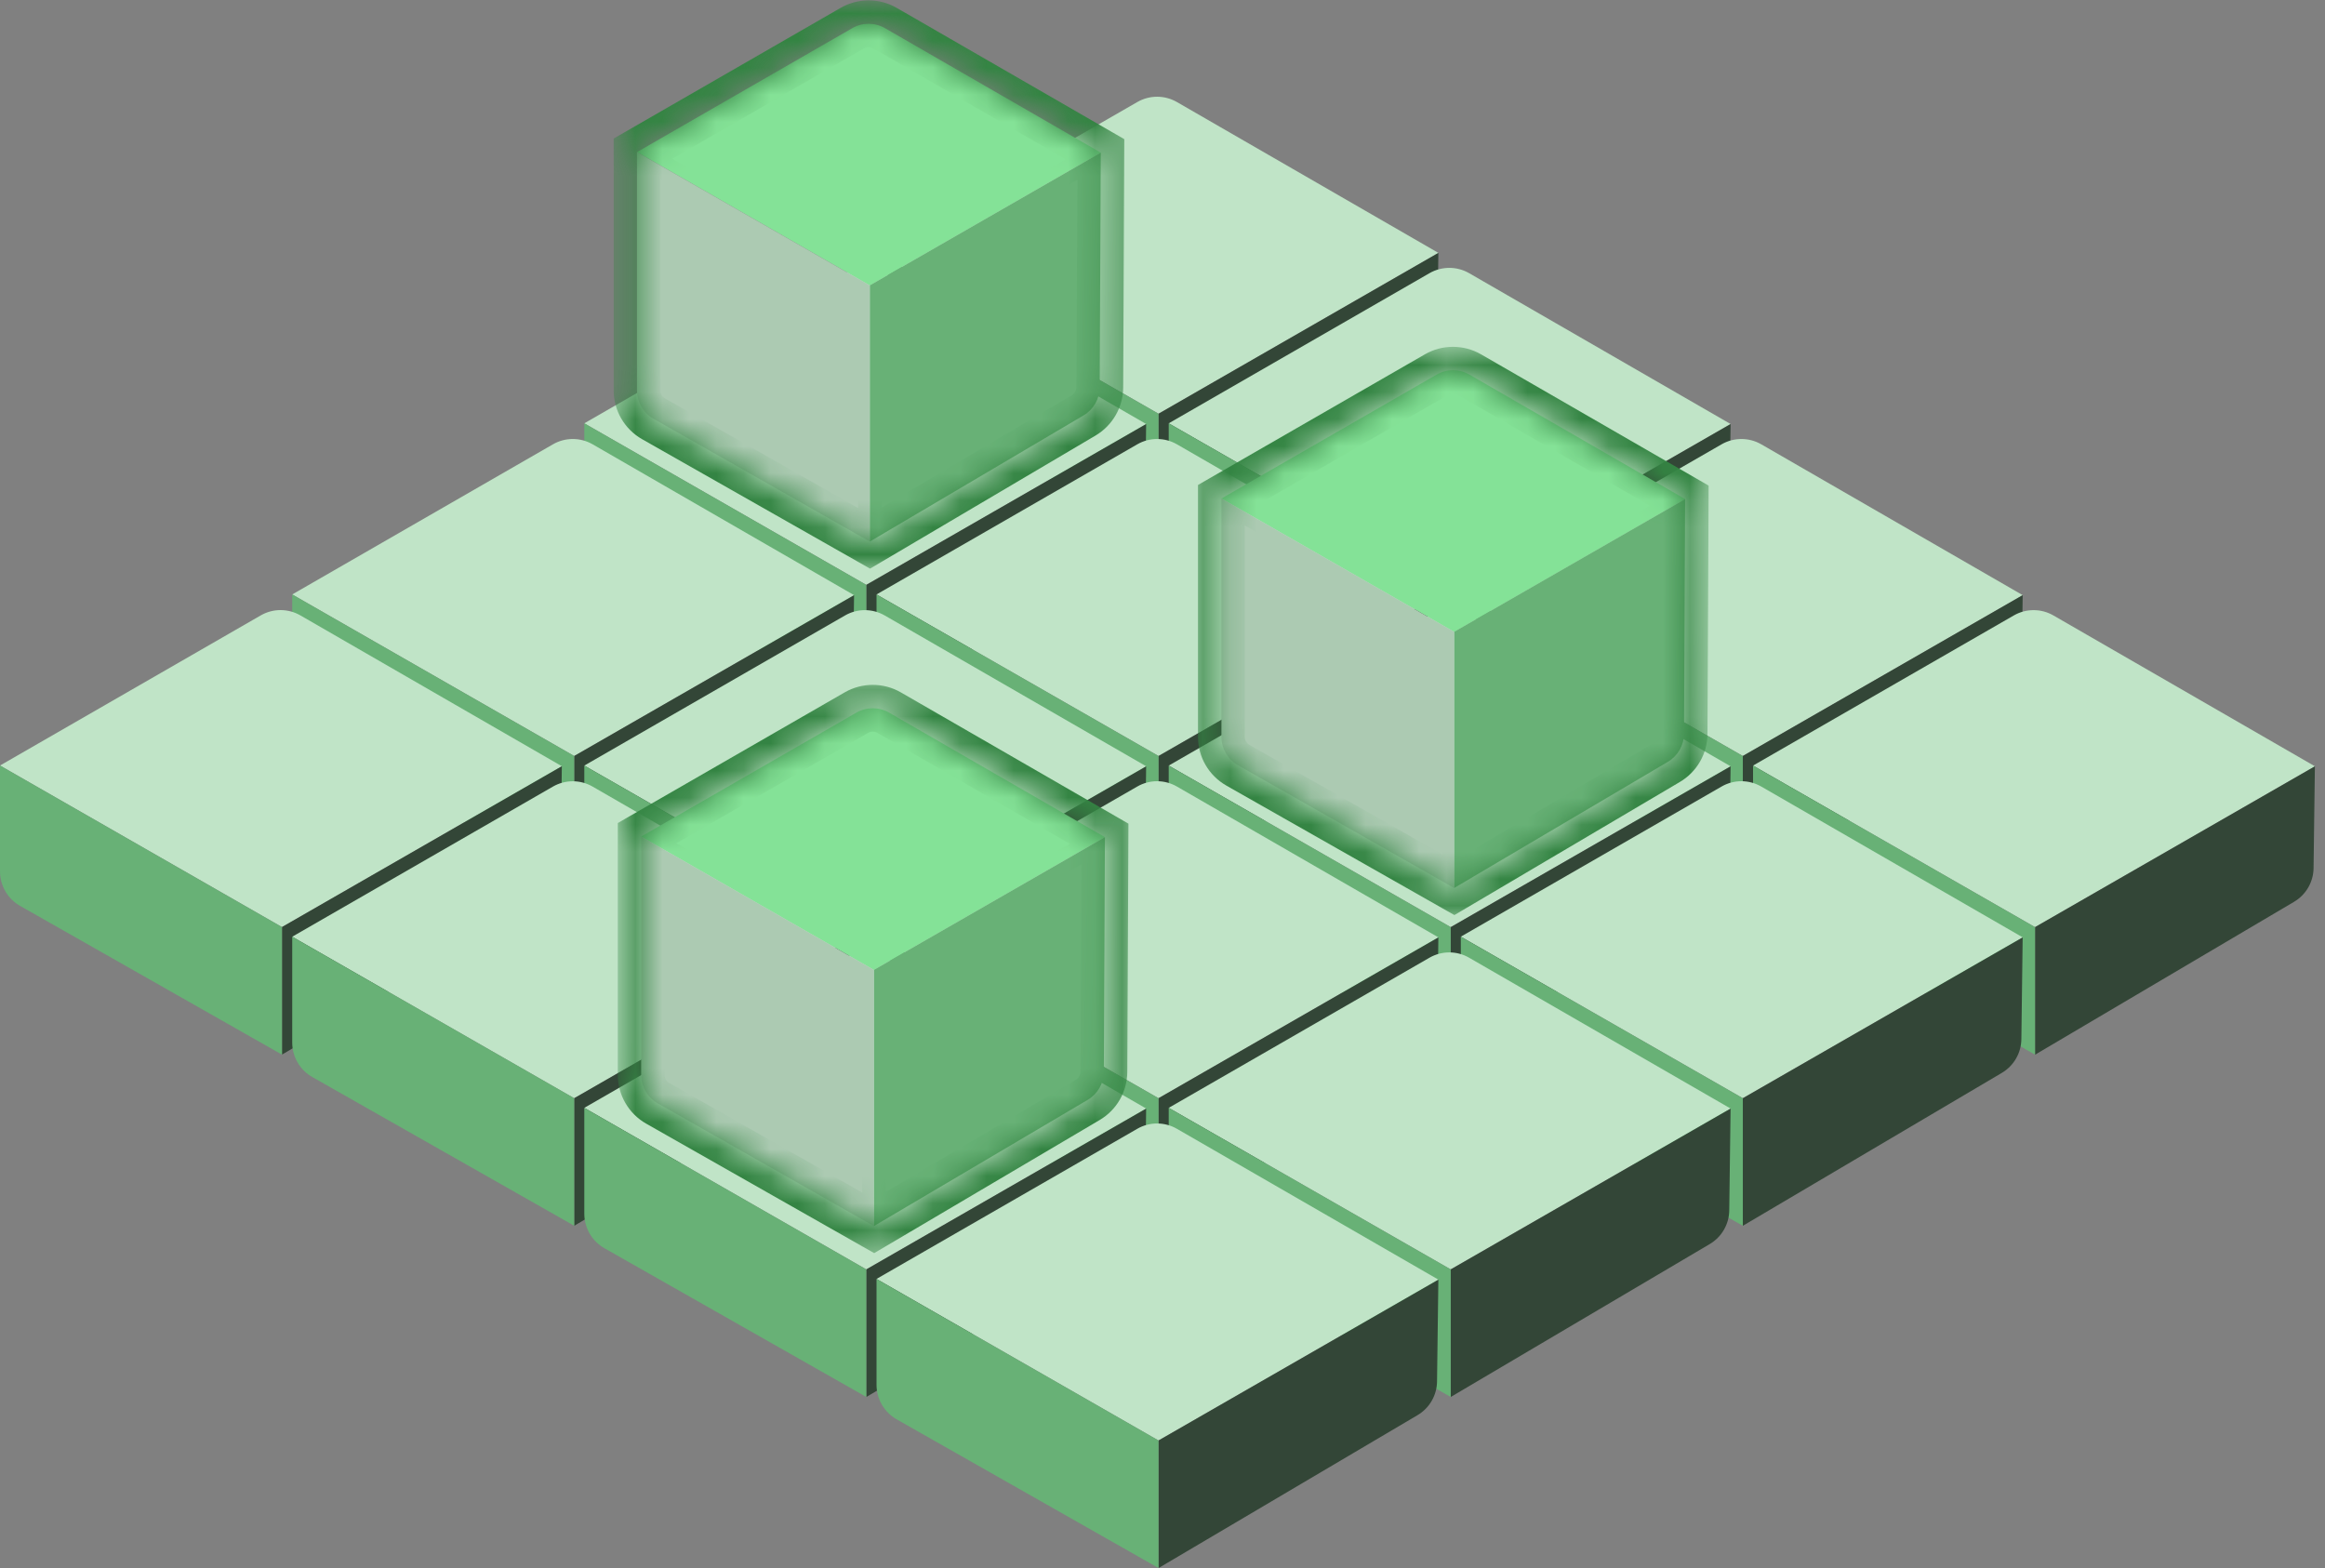 <svg width="86" height="58" viewBox="0 0 86 58" fill="none" xmlns="http://www.w3.org/2000/svg">
<rect x="0" y="0" width="86" height="58" fill="#808080" stroke="none"/>
<g id="vcpu">
<g id="Group 1261162321" opacity="0.8">
<g id="2">
<g id="2_2">
<g id="Group 2561">
<path id="Vector" d="M32.422 9.327L42.853 15.303L53.205 9.354L43.533 3.774C43.08 3.513 42.521 3.513 42.068 3.774L32.422 9.327Z" fill="#CFFDD8"/>
<path id="Vector_2" fill-rule="evenodd" clip-rule="evenodd" d="M42.852 15.305V20.022L52.434 14.366C52.879 14.103 53.153 13.625 53.155 13.108L53.204 9.355L42.852 15.305Z" fill="#1F3724"/>
<path id="Vector_3" d="M42.853 15.304L32.422 9.328V13.244C32.422 13.772 32.706 14.259 33.165 14.52L42.853 20.021V15.304Z" fill="#61BD73"/>
</g>
<g id="Group 2562">
<path id="Vector_4" d="M21.613 15.658L32.044 21.633L42.397 15.684L32.725 10.104C32.271 9.843 31.712 9.843 31.259 10.104L21.613 15.658Z" fill="#CFFDD8"/>
<path id="Vector_5" fill-rule="evenodd" clip-rule="evenodd" d="M32.043 21.635V26.352L41.625 20.696C42.07 20.433 42.344 19.956 42.347 19.439L42.395 15.685L32.043 21.635Z" fill="#1F3724"/>
<path id="Vector_6" d="M32.044 21.634L21.613 15.658V19.574C21.613 20.102 21.897 20.589 22.356 20.85L32.044 26.351V21.634Z" fill="#61BD73"/>
</g>
<g id="Group 2563">
<path id="Vector_7" d="M43.23 15.658L53.661 21.633L64.014 15.684L54.342 10.104C53.889 9.843 53.33 9.843 52.876 10.104L43.23 15.658Z" fill="#CFFDD8"/>
<path id="Vector_8" fill-rule="evenodd" clip-rule="evenodd" d="M53.66 21.635V26.352L63.242 20.696C63.688 20.433 63.962 19.956 63.964 19.439L64.013 15.685L53.66 21.635Z" fill="#1F3724"/>
<path id="Vector_9" d="M53.661 21.634L43.23 15.658V19.574C43.23 20.102 43.514 20.589 43.973 20.85L53.661 26.351V21.634Z" fill="#61BD73"/>
</g>
<g id="Group 2564">
<path id="Vector_10" d="M32.422 21.988L42.853 27.963L53.205 22.014L43.533 16.434C43.08 16.173 42.521 16.173 42.068 16.434L32.422 21.988Z" fill="#CFFDD8"/>
<path id="Vector_11" fill-rule="evenodd" clip-rule="evenodd" d="M42.852 27.965V32.682L52.434 27.026C52.879 26.763 53.153 26.285 53.155 25.769L53.204 22.016L42.852 27.965Z" fill="#1F3724"/>
<path id="Vector_12" d="M42.853 27.964L32.422 21.988V25.904C32.422 26.432 32.706 26.919 33.165 27.18L42.853 32.681V27.964Z" fill="#61BD73"/>
</g>
<g id="Group 2565">
<path id="Vector_13" d="M54.035 21.988L64.466 27.963L74.819 22.014L65.147 16.434C64.693 16.173 64.134 16.173 63.681 16.434L54.035 21.988Z" fill="#CFFDD8"/>
<path id="Vector_14" fill-rule="evenodd" clip-rule="evenodd" d="M64.465 27.963V32.681L74.047 27.024C74.492 26.761 74.766 26.284 74.769 25.767L74.817 22.014L64.465 27.963Z" fill="#1F3724"/>
<path id="Vector_15" d="M64.466 27.964L54.035 21.988V25.904C54.035 26.432 54.319 26.919 54.778 27.18L64.466 32.681V27.964Z" fill="#61BD73"/>
</g>
<g id="Group 2566">
<path id="Vector_16" d="M43.23 28.318L53.661 34.293L64.014 28.344L54.342 22.765C53.889 22.503 53.33 22.503 52.876 22.764L43.23 28.318Z" fill="#CFFDD8"/>
<path id="Vector_17" fill-rule="evenodd" clip-rule="evenodd" d="M53.66 34.295V39.013L63.242 33.356C63.688 33.093 63.962 32.616 63.964 32.099L64.013 28.346L53.66 34.295Z" fill="#1F3724"/>
<path id="Vector_18" d="M53.661 34.294L43.23 28.318V32.234C43.23 32.762 43.514 33.249 43.973 33.51L53.661 39.011V34.294Z" fill="#61BD73"/>
</g>
<g id="Group 2567">
<path id="Vector_19" d="M64.844 28.318L75.275 34.293L85.627 28.344L75.955 22.765C75.502 22.503 74.943 22.503 74.49 22.764L64.844 28.318Z" fill="#CFFDD8"/>
<path id="Vector_20" fill-rule="evenodd" clip-rule="evenodd" d="M75.273 34.295V39.013L84.856 33.356C85.301 33.093 85.575 32.616 85.577 32.099L85.626 28.346L75.273 34.295Z" fill="#1F3724"/>
<path id="Vector_21" d="M75.275 34.294L64.844 28.318V32.234C64.844 32.762 65.127 33.249 65.587 33.51L75.275 39.011V34.294Z" fill="#61BD73"/>
</g>
<g id="Group 2568">
<path id="Vector_22" d="M54.035 34.646L64.466 40.621L74.819 34.672L65.147 29.093C64.693 28.831 64.134 28.831 63.681 29.092L54.035 34.646Z" fill="#CFFDD8"/>
<path id="Vector_23" fill-rule="evenodd" clip-rule="evenodd" d="M64.465 40.623V45.341L74.047 39.684C74.492 39.421 74.766 38.944 74.769 38.427L74.817 34.674L64.465 40.623Z" fill="#1F3724"/>
<path id="Vector_24" d="M64.466 40.622L54.035 34.647V38.562C54.035 39.09 54.319 39.577 54.778 39.838L64.466 45.34V40.622Z" fill="#61BD73"/>
</g>
<g id="Group 2569">
<path id="Vector_25" d="M10.809 21.988L21.24 27.963L31.592 22.014L21.92 16.434C21.467 16.173 20.908 16.173 20.454 16.434L10.809 21.988Z" fill="#CFFDD8"/>
<path id="Vector_26" fill-rule="evenodd" clip-rule="evenodd" d="M21.238 27.965V32.682L30.821 27.026C31.266 26.763 31.54 26.285 31.542 25.769L31.591 22.016L21.238 27.965Z" fill="#1F3724"/>
<path id="Vector_27" d="M21.24 27.964L10.809 21.988V25.904C10.809 26.432 11.092 26.919 11.551 27.18L21.24 32.681V27.964Z" fill="#61BD73"/>
</g>
<g id="Group 2570">
<path id="Vector_28" d="M0 28.316L10.431 34.291L20.783 28.342L11.111 22.763C10.658 22.501 10.099 22.501 9.646 22.762L0 28.316Z" fill="#CFFDD8"/>
<path id="Vector_29" fill-rule="evenodd" clip-rule="evenodd" d="M10.43 34.291V39.009L20.012 33.352C20.457 33.089 20.731 32.612 20.733 32.095L20.782 28.342L10.43 34.291Z" fill="#1F3724"/>
<path id="Vector_30" d="M10.431 34.292L0 28.316V32.232C0 32.76 0.284 33.247 0.743 33.508L10.431 39.01V34.292Z" fill="#61BD73"/>
</g>
<g id="Group 2571">
<path id="Vector_31" d="M21.613 28.318L32.044 34.293L42.397 28.344L32.725 22.765C32.271 22.503 31.712 22.503 31.259 22.764L21.613 28.318Z" fill="#CFFDD8"/>
<path id="Vector_32" fill-rule="evenodd" clip-rule="evenodd" d="M32.043 34.295V39.013L41.625 33.356C42.07 33.093 42.344 32.616 42.347 32.099L42.395 28.346L32.043 34.295Z" fill="#1F3724"/>
<path id="Vector_33" d="M32.044 34.294L21.613 28.318V32.234C21.613 32.762 21.897 33.249 22.356 33.51L32.044 39.011V34.294Z" fill="#61BD73"/>
</g>
<g id="Group 2572">
<path id="Vector_34" d="M10.809 34.648L21.24 40.623L31.592 34.674L21.92 29.095C21.467 28.833 20.908 28.833 20.454 29.094L10.809 34.648Z" fill="#CFFDD8"/>
<path id="Vector_35" fill-rule="evenodd" clip-rule="evenodd" d="M21.238 40.623V45.341L30.821 39.684C31.266 39.421 31.54 38.944 31.542 38.427L31.591 34.674L21.238 40.623Z" fill="#1F3724"/>
<path id="Vector_36" d="M21.24 40.622L10.809 34.647V38.562C10.809 39.09 11.092 39.577 11.551 39.838L21.24 45.34V40.622Z" fill="#61BD73"/>
</g>
<g id="Group 2573">
<path id="Vector_37" d="M32.422 34.646L42.853 40.621L53.205 34.672L43.533 29.093C43.08 28.831 42.521 28.831 42.068 29.092L32.422 34.646Z" fill="#CFFDD8"/>
<path id="Vector_38" fill-rule="evenodd" clip-rule="evenodd" d="M42.852 40.623V45.341L52.434 39.684C52.879 39.421 53.153 38.944 53.155 38.427L53.204 34.674L42.852 40.623Z" fill="#1F3724"/>
<path id="Vector_39" d="M42.853 40.622L32.422 34.647V38.562C32.422 39.09 32.706 39.577 33.165 39.838L42.853 45.34V40.622Z" fill="#61BD73"/>
</g>
<g id="Group 2574">
<path id="Vector_40" d="M21.613 40.978L32.044 46.953L42.397 41.004L32.725 35.425C32.271 35.163 31.712 35.163 31.259 35.424L21.613 40.978Z" fill="#CFFDD8"/>
<path id="Vector_41" fill-rule="evenodd" clip-rule="evenodd" d="M32.043 46.955V51.673L41.625 46.016C42.07 45.753 42.344 45.276 42.347 44.759L42.395 41.006L32.043 46.955Z" fill="#1F3724"/>
<path id="Vector_42" d="M32.044 46.954L21.613 40.978V44.894C21.613 45.422 21.897 45.909 22.356 46.17L32.044 51.672V46.954Z" fill="#61BD73"/>
</g>
<g id="Group 2575">
<path id="Vector_43" d="M43.23 40.978L53.661 46.953L64.014 41.004L54.342 35.425C53.889 35.163 53.33 35.163 52.876 35.424L43.23 40.978Z" fill="#CFFDD8"/>
<path id="Vector_44" fill-rule="evenodd" clip-rule="evenodd" d="M53.66 46.955V51.673L63.242 46.016C63.688 45.753 63.962 45.276 63.964 44.759L64.013 41.006L53.66 46.955Z" fill="#1F3724"/>
<path id="Vector_45" d="M53.661 46.954L43.23 40.978V44.894C43.23 45.422 43.514 45.909 43.973 46.17L53.661 51.672V46.954Z" fill="#61BD73"/>
</g>
<g id="Group 2576">
<path id="Vector_46" d="M32.422 47.306L42.853 53.282L53.205 47.332L43.533 41.753C43.08 41.491 42.521 41.491 42.068 41.752L32.422 47.306Z" fill="#CFFDD8"/>
<path id="Vector_47" fill-rule="evenodd" clip-rule="evenodd" d="M42.852 53.283V58.001L52.434 52.344C52.879 52.081 53.153 51.604 53.155 51.087L53.204 47.334L42.852 53.283Z" fill="#1F3724"/>
<path id="Vector_48" d="M42.853 53.282L32.422 47.307V51.222C32.422 51.751 32.706 52.237 33.165 52.499L42.853 58V53.282Z" fill="#61BD73"/>
</g>
</g>
<g id="2-block">
<g id="2_3">
<path id="Vector_49" d="M45.18 18.439L53.79 23.372L62.336 18.461L54.352 13.855C53.977 13.639 53.516 13.639 53.142 13.855L45.18 18.439Z" fill="#85FA9C"/>
<path id="Vector_50" fill-rule="evenodd" clip-rule="evenodd" d="M53.785 23.372V32.848L61.695 28.178C62.062 27.961 62.289 27.567 62.291 27.14L62.331 18.461L53.785 23.372Z" fill="#61BD73"/>
<path id="Vector_51" d="M53.79 23.372L45.18 18.439V27.253C45.18 27.689 45.414 28.091 45.793 28.307L53.79 32.848V23.372Z" fill="#B6DCBE"/>
<g id="Clip path group">
<mask id="mask0_8470_2659" style="mask-type:luminance" maskUnits="userSpaceOnUse" x="44" y="12" width="20" height="22">
<g id="cl_f">
<path id="Vector_52" d="M44.312 12.815H63.221V33.886H44.312V12.815ZM45.178 18.439L53.788 23.372L62.334 18.461L54.35 13.856C53.975 13.64 53.514 13.639 53.14 13.855L45.178 18.439ZM53.788 23.372V32.848L61.698 28.178C62.065 27.961 62.292 27.567 62.294 27.141L62.334 18.461L53.788 23.372ZM53.788 23.372L45.178 18.439V27.253C45.178 27.689 45.412 28.091 45.791 28.307L53.788 32.848V23.372Z" fill="white"/>
</g>
</mask>
<g mask="url(#mask0_8470_2659)">
<g id="Group">
<path id="Vector_53" d="M53.745 13.507L53.961 13.132L53.745 13.007L53.529 13.132L53.745 13.507ZM45.178 27.958H44.745V28.21L44.964 28.335L45.178 27.958ZM62.291 27.828L62.51 28.201L62.722 28.076L62.723 27.831L62.291 27.828ZM44.963 18.815L53.573 23.747L54.003 22.996L45.393 18.064L44.963 18.815ZM54.004 23.747L62.549 18.836L62.118 18.086L53.573 22.997L54.004 23.747ZM54.221 32.848V23.372H53.355V32.848H54.221ZM53.529 13.132L52.924 13.48L53.356 14.23L53.961 13.882L53.529 13.132ZM44.745 27.253V27.958H45.611V27.253H44.745ZM44.964 28.335L45.578 28.683L46.005 27.93L45.392 27.582L44.964 28.335ZM62.071 27.456L61.478 27.806L61.918 28.551L62.51 28.201L62.071 27.456ZM61.861 27.139L61.858 27.826L62.723 27.831L62.726 27.142L61.861 27.139ZM54.566 13.481L53.961 13.132L53.529 13.882L54.134 14.23L54.566 13.481ZM45.178 18.439L44.746 17.689L44.312 17.939V18.439H45.178ZM62.334 18.461L63.199 18.465L63.201 17.962L62.766 17.711L62.334 18.461ZM53.788 32.848L53.361 33.6L53.797 33.847L54.228 33.593L53.788 32.848ZM53.917 14.605L61.901 19.21L62.766 17.711L54.782 13.106L53.917 14.605ZM61.468 18.457L61.428 27.137L63.159 27.145L63.199 18.465L61.468 18.457ZM61.428 27.137C61.428 27.258 61.363 27.371 61.258 27.433L62.138 28.923C62.768 28.552 63.156 27.876 63.159 27.145L61.428 27.137ZM61.258 27.433L53.348 32.102L54.228 33.593L62.138 28.923L61.258 27.433ZM54.215 32.095L46.218 27.554L45.364 29.059L53.361 33.6L54.215 32.095ZM46.218 27.554C46.11 27.492 46.043 27.378 46.043 27.253H44.312C44.312 28 44.714 28.69 45.364 29.059L46.218 27.554ZM46.043 27.253V18.439H44.312V27.253H46.043ZM45.61 19.189L53.572 14.605L52.708 13.105L44.746 17.689L45.61 19.189ZM53.572 14.605C53.679 14.543 53.81 14.543 53.917 14.605L54.782 13.106C54.14 12.736 53.35 12.736 52.708 13.105L53.572 14.605Z" fill="#208533"/>
</g>
</g>
</g>
</g>
<g id="2_4">
<path id="Vector_54" d="M23.562 5.625L32.173 10.557L40.718 5.646L32.734 1.041C32.36 0.825 31.899 0.825 31.525 1.041L23.562 5.625Z" fill="#85FA9C"/>
<path id="Vector_55" fill-rule="evenodd" clip-rule="evenodd" d="M32.172 10.557V20.033L40.082 15.364C40.449 15.147 40.675 14.753 40.677 14.326L40.717 5.646L32.172 10.557Z" fill="#61BD73"/>
<path id="Vector_56" d="M32.173 10.558L23.562 5.625V14.439C23.562 14.875 23.797 15.277 24.176 15.492L32.173 20.033V10.558Z" fill="#B6DCBE"/>
<g id="Clip path group_2">
<mask id="mask1_8470_2659" style="mask-type:luminance" maskUnits="userSpaceOnUse" x="22" y="0" width="20" height="22">
<g id="cl_f_2">
<path id="Vector_57" d="M22.699 0H41.607V21.072H22.699V0ZM23.565 5.625L32.175 10.557L40.721 5.646L32.736 1.041C32.362 0.825 31.901 0.825 31.527 1.041L23.565 5.625ZM32.175 10.557V20.033L40.085 15.364C40.452 15.147 40.678 14.753 40.68 14.326L40.721 5.646L32.175 10.557ZM32.175 10.557L23.565 5.625V14.439C23.565 14.875 23.799 15.277 24.178 15.492L32.175 20.033V10.557Z" fill="white"/>
</g>
</mask>
<g mask="url(#mask1_8470_2659)">
<g id="Group_2">
<path id="Vector_58" d="M32.132 0.692L32.348 0.317L32.132 0.193L31.916 0.317L32.132 0.692ZM23.565 15.144H23.132V15.396L23.351 15.52L23.565 15.144ZM40.677 15.014L40.897 15.387L41.109 15.262L41.11 15.016L40.677 15.014ZM23.349 6L31.96 10.933L32.39 10.182L23.78 5.249L23.349 6ZM32.391 10.933L40.936 6.022L40.505 5.271L31.959 10.182L32.391 10.933ZM32.608 20.033V10.557H31.742V20.033H32.608ZM31.916 0.317L31.311 0.666L31.742 1.416L32.348 1.067L31.916 0.317ZM23.132 14.439V15.144H23.997V14.439H23.132ZM23.351 15.52L23.964 15.868L24.392 15.116L23.778 14.768L23.351 15.52ZM40.457 14.642L39.865 14.991L40.305 15.736L40.897 15.387L40.457 14.642ZM40.248 14.324L40.245 15.012L41.11 15.016L41.113 14.328L40.248 14.324ZM32.953 0.666L32.348 0.317L31.916 1.067L32.52 1.416L32.953 0.666ZM23.565 5.625L23.133 4.875L22.699 5.125V5.625H23.565ZM40.72 5.646L41.586 5.65L41.588 5.148L41.153 4.897L40.72 5.646ZM32.175 20.033L31.748 20.786L32.183 21.033L32.615 20.778L32.175 20.033ZM32.304 1.791L40.288 6.396L41.153 4.897L33.169 0.292L32.304 1.791ZM39.855 5.642L39.815 14.322L41.546 14.33L41.586 5.65L39.855 5.642ZM39.815 14.322C39.814 14.444 39.75 14.557 39.645 14.619L40.525 16.109C41.154 15.737 41.542 15.062 41.546 14.33L39.815 14.322ZM39.645 14.619L31.735 19.288L32.615 20.778L40.525 16.109L39.645 14.619ZM32.602 19.281L24.605 14.74L23.751 16.245L31.748 20.786L32.602 19.281ZM24.605 14.74C24.497 14.678 24.43 14.563 24.43 14.439H22.699C22.699 15.186 23.101 15.876 23.751 16.245L24.605 14.74ZM24.43 14.439V5.625H22.699V14.439H24.43ZM23.996 6.375L31.958 1.791L31.095 0.291L23.133 4.875L23.996 6.375ZM31.958 1.791C32.065 1.729 32.197 1.729 32.304 1.791L33.169 0.292C32.527 -0.079 31.737 -0.079 31.095 0.291L31.958 1.791Z" fill="#208533"/>
</g>
</g>
</g>
</g>
<g id="2_5">
<path id="Vector_59" d="M23.715 30.943L32.325 35.876L40.871 30.965L32.887 26.359C32.512 26.143 32.051 26.143 31.677 26.359L23.715 30.943Z" fill="#85FA9C"/>
<path id="Vector_60" fill-rule="evenodd" clip-rule="evenodd" d="M32.324 35.876V45.352L40.234 40.682C40.601 40.465 40.828 40.071 40.83 39.645L40.87 30.965L32.324 35.876Z" fill="#61BD73"/>
<path id="Vector_61" d="M32.325 35.876L23.715 30.943V39.757C23.715 40.193 23.949 40.595 24.328 40.811L32.325 45.352V35.876Z" fill="#B6DCBE"/>
<g id="Clip path group_3">
<mask id="mask2_8470_2659" style="mask-type:luminance" maskUnits="userSpaceOnUse" x="22" y="25" width="20" height="22">
<g id="cl_f_3">
<path id="Vector_62" d="M22.852 25.318H41.76V46.39H22.852V25.318ZM23.717 30.943L32.327 35.876L40.873 30.965L32.889 26.36C32.514 26.144 32.053 26.143 31.679 26.359L23.717 30.943ZM32.327 35.876V45.352L40.237 40.682C40.605 40.465 40.831 40.071 40.833 39.645L40.873 30.965L32.327 35.876ZM32.327 35.876L23.717 30.943V39.757C23.717 40.193 23.951 40.595 24.33 40.81L32.327 45.352V35.876Z" fill="white"/>
</g>
</mask>
<g mask="url(#mask2_8470_2659)">
<g id="Group_3">
<path id="Vector_63" d="M32.284 26.011L32.5 25.636L32.284 25.511L32.068 25.636L32.284 26.011ZM23.717 40.462H23.284V40.714L23.503 40.839L23.717 40.462ZM40.83 40.332L41.05 40.705L41.261 40.58L41.262 40.334L40.83 40.332ZM23.502 31.319L32.112 36.251L32.542 35.5L23.932 30.568L23.502 31.319ZM32.543 36.251L41.088 31.34L40.657 30.59L32.112 35.501L32.543 36.251ZM32.76 45.352V35.876H31.895V45.352H32.76ZM32.068 25.636L31.463 25.984L31.895 26.734L32.5 26.386L32.068 25.636ZM23.284 39.757V40.462H24.15V39.757H23.284ZM23.503 40.839L24.117 41.187L24.544 40.434L23.93 40.086L23.503 40.839ZM40.609 39.96L40.017 40.309L40.457 41.055L41.05 40.705L40.609 39.96ZM40.4 39.642L40.397 40.33L41.262 40.334L41.265 39.646L40.4 39.642ZM33.105 25.985L32.5 25.636L32.068 26.385L32.673 26.734L33.105 25.985ZM23.717 30.943L23.285 30.193L22.852 30.443V30.943H23.717ZM40.873 30.965L41.738 30.969L41.74 30.466L41.305 30.215L40.873 30.965ZM32.327 45.352L31.9 46.104L32.336 46.351L32.767 46.097L32.327 45.352ZM32.456 27.109L40.44 31.714L41.305 30.215L33.321 25.61L32.456 27.109ZM40.007 30.961L39.967 39.641L41.698 39.648L41.738 30.969L40.007 30.961ZM39.967 39.641C39.967 39.762 39.902 39.875 39.797 39.937L40.677 41.427C41.307 41.056 41.695 40.38 41.698 39.648L39.967 39.641ZM39.797 39.937L31.887 44.606L32.767 46.097L40.677 41.427L39.797 39.937ZM32.755 44.599L24.758 40.058L23.903 41.563L31.9 46.104L32.755 44.599ZM24.758 40.058C24.649 39.996 24.582 39.882 24.582 39.757H22.852C22.852 40.504 23.253 41.194 23.903 41.563L24.758 40.058ZM24.582 39.757V30.943H22.852V39.757H24.582ZM24.149 31.693L32.111 27.109L31.247 25.609L23.285 30.193L24.149 31.693ZM32.111 27.109C32.218 27.047 32.349 27.047 32.456 27.109L33.321 25.61C32.679 25.24 31.889 25.239 31.247 25.609L32.111 27.109Z" fill="#208533"/>
</g>
</g>
</g>
</g>
</g>
</g>
</g>
</g>
</svg>
